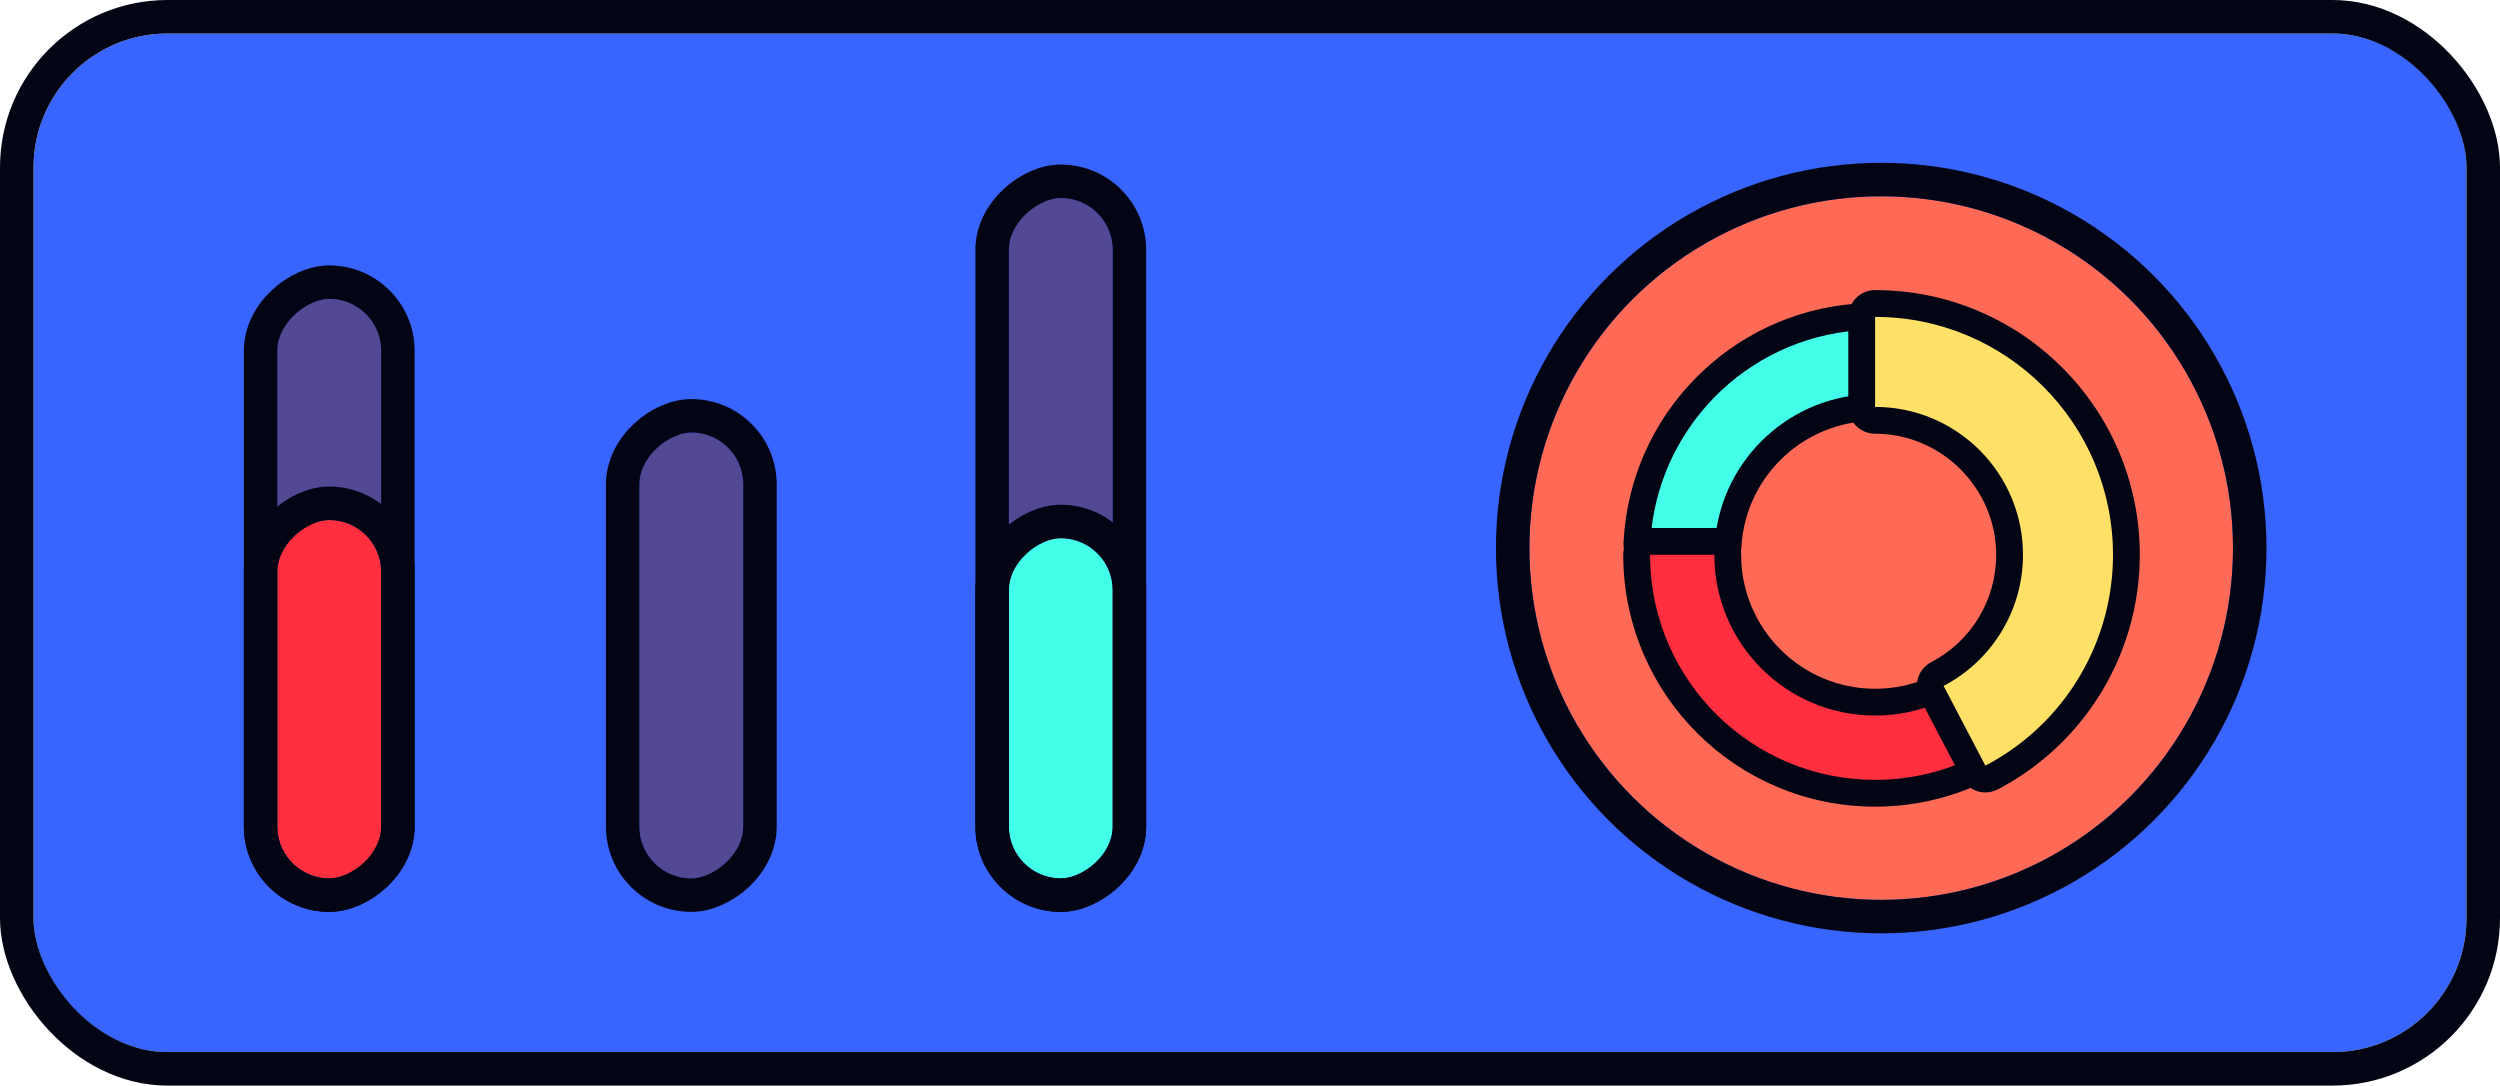 <svg xmlns="http://www.w3.org/2000/svg" width="373.107" height="162.017" viewBox="0 0 373.107 162.017">
  <g id="组_9977" data-name="组 9977" transform="translate(5 4.557)">
    <g id="组_9974" data-name="组 9974" transform="translate(0 0.443)">
      <g id="矩形_2040" data-name="矩形 2040" fill="#3864ff" stroke="#030515" stroke-width="5">
        <rect width="363.107" height="152.017" rx="20" stroke="none"/>
        <rect x="-2.5" y="-2.5" width="368.107" height="157.017" rx="22.5" fill="none"/>
      </g>
      <g id="组_9973" data-name="组 9973" transform="translate(36.394 24.557)">
        <g id="矩形_1414" data-name="矩形 1414" transform="translate(124.664) rotate(90)" fill="#534893" stroke="#030515" stroke-width="5">
          <rect width="101.534" height="15.488" rx="7.744" stroke="none"/>
          <rect x="-2.5" y="-2.5" width="106.534" height="20.488" rx="10.244" fill="none"/>
        </g>
        <g id="矩形_1418" data-name="矩形 1418" transform="translate(124.664 50.767) rotate(90)" fill="#42ffe9" stroke="#030515" stroke-width="5">
          <rect width="50.767" height="15.488" rx="7.744" stroke="none"/>
          <rect x="-2.5" y="-2.5" width="55.767" height="20.488" rx="10.244" fill="none"/>
        </g>
        <g id="矩形_1413" data-name="矩形 1413" transform="translate(69.524 35) rotate(90)" fill="#534893" stroke="#030515" stroke-width="5">
          <rect width="66.534" height="15.488" rx="7.744" stroke="none"/>
          <rect x="-2.5" y="-2.5" width="71.534" height="20.488" rx="10.244" fill="none"/>
        </g>
        <g id="矩形_1412" data-name="矩形 1412" transform="translate(15.488 15.055) rotate(90)" fill="#534893" stroke="#030515" stroke-width="5">
          <rect width="86.478" height="15.488" rx="7.744" stroke="none"/>
          <rect x="-2.5" y="-2.5" width="91.478" height="20.488" rx="10.244" fill="none"/>
        </g>
        <g id="矩形_1420" data-name="矩形 1420" transform="translate(15.488 48.058) rotate(90)" fill="#ff2f3f" stroke="#030515" stroke-width="5">
          <rect width="53.476" height="15.488" rx="7.744" stroke="none"/>
          <rect x="-2.5" y="-2.5" width="58.476" height="20.488" rx="10.244" fill="none"/>
        </g>
      </g>
      <g id="组_9976" data-name="组 9976" transform="translate(223.258 24.296)">
        <g id="组_9971" data-name="组 9971">
          <g id="椭圆_2130" data-name="椭圆 2130" fill="#ff6a57" stroke="#030515" stroke-width="5">
            <circle cx="52.5" cy="52.5" r="52.5" stroke="none"/>
            <circle cx="52.5" cy="52.5" r="55" fill="none"/>
          </g>
          <g id="组_9969" data-name="组 9969" transform="translate(18 18)">
            <g id="路径_34368" data-name="路径 34368" transform="translate(-0.491 -27.294)" fill="#42ffe9" stroke-linecap="round" stroke-linejoin="round">
              <path d="M 12 63.761 L 10.02 63.67 L 0.434 63.228 L -1.564 63.136 L -1.472 61.138 C -0.641 43.165 13.511 28.622 31.447 27.309 L 31.453 27.309 L 31.458 27.308 L 31.972 27.274 L 35.415 27.042 L 34.132 29.677 L 34.657 38.735 L 34.773 40.732 L 32.776 40.847 C 21.687 41.49 12.811 50.335 12.129 61.421 L 12.109 61.782 L 12 63.761 Z" stroke="none"/>
              <path d="M 32.106 29.269 L 31.593 29.304 C 14.705 30.54 1.311 44.247 0.526 61.23 L 10.112 61.672 L 10.132 61.305 C 10.872 49.232 20.557 39.552 32.661 38.851 L 32.105 29.271 L 32.106 29.269 M 32.107 25.269 C 33.432 25.269 34.678 25.927 35.425 27.036 C 35.849 27.667 36.078 28.394 36.104 29.129 L 36.654 38.619 C 36.715 39.678 36.354 40.718 35.648 41.511 C 34.943 42.303 33.951 42.783 32.892 42.844 C 22.815 43.428 14.749 51.464 14.126 61.538 L 14.106 61.891 C 13.989 64.021 12.226 65.672 10.115 65.672 C 10.053 65.672 9.991 65.671 9.928 65.668 L 0.342 65.226 C -0.718 65.177 -1.715 64.71 -2.43 63.926 C -3.145 63.142 -3.519 62.106 -3.47 61.046 C -2.592 42.062 12.356 26.701 31.301 25.315 C 31.309 25.314 31.316 25.313 31.324 25.313 L 31.837 25.278 C 31.927 25.272 32.017 25.269 32.107 25.269 Z" stroke="none" fill="#030515"/>
            </g>
            <g id="路径_34369" data-name="路径 34369" transform="translate(0 -490.717)" fill="#ff2f3f" stroke-linecap="round" stroke-linejoin="round">
              <path d="M 33.626 561.808 L 33.583 561.808 C 28.83 561.808 24.213 560.885 19.861 559.064 C 15.659 557.306 11.876 554.787 8.617 551.577 C 5.36 548.37 2.784 544.628 0.962 540.457 C -0.923 536.142 -1.918 531.55 -1.995 526.81 L -1.995 526.802 L -1.995 526.795 L -2 526.239 L -2.017 524.222 L 4.904174602415878e-06 524.222 L 9.596 524.222 L 11.596 524.222 L 11.596 526.222 C 11.596 538.347 21.46 548.212 33.586 548.212 C 36.637 548.212 39.585 547.601 42.349 546.397 L 42.836 546.179 L 44.639 545.37 L 45.469 547.163 L 49.502 555.871 L 50.343 557.686 L 48.528 558.526 C 46.204 559.602 43.757 560.427 41.255 560.978 C 38.754 561.529 36.187 561.808 33.626 561.808 Z" stroke="none"/>
              <path d="M -3.814697265625e-06 526.222 L 0.005 526.778 C 0.301 545.07 15.222 559.808 33.586 559.808 C 33.599 559.808 33.612 559.808 33.626 559.808 C 38.482 559.808 43.28 558.751 47.688 556.711 L 43.655 548.004 L 43.158 548.226 C 40.168 549.531 36.93 550.212 33.586 550.212 C 20.337 550.212 9.596 539.471 9.596 526.222 L -3.814697265625e-06 526.222 M -3.814697265625e-06 522.222 L 9.596 522.222 C 11.805 522.222 13.596 524.013 13.596 526.222 C 13.596 537.244 22.563 546.212 33.586 546.212 C 36.357 546.212 39.033 545.659 41.541 544.568 L 42.017 544.354 C 42.549 544.116 43.105 544.003 43.652 544.003 C 45.163 544.003 46.608 544.864 47.284 546.323 L 51.317 555.03 C 51.763 555.993 51.808 557.093 51.443 558.089 C 51.077 559.086 50.331 559.896 49.368 560.341 C 46.913 561.478 44.328 562.349 41.685 562.931 C 39.043 563.513 36.331 563.808 33.626 563.808 L 33.58 563.808 C 28.56 563.807 23.685 562.832 19.089 560.909 C 14.651 559.053 10.655 556.392 7.213 553.002 C 3.774 549.615 1.054 545.664 -0.871 541.257 C -2.863 536.698 -3.914 531.849 -3.995 526.842 C -3.995 526.832 -3.995 526.822 -3.995 526.812 L -4 526.257 C -4.009 525.19 -3.592 524.163 -2.841 523.406 C -2.09 522.648 -1.067 522.222 -3.814697265625e-06 522.222 Z" stroke="none" fill="#030515"/>
            </g>
            <g id="路径_34370" data-name="路径 34370" transform="translate(-464.192)" fill="#ffe167" stroke-linecap="round" stroke-linejoin="round">
              <path d="M 513.404 69.685 L 512.468 67.898 L 506.233 55.999 L 505.304 54.226 L 507.078 53.299 C 513.725 49.824 517.852 43.007 517.849 35.506 C 517.849 24.618 508.999 15.618 498.118 15.437 L 497.762 15.434 L 495.778 15.418 L 495.778 13.434 L 495.778 6.103515488575795e-07 L 495.778 -2 L 497.778 -2 C 502.84 -2 507.752 -1.008 512.377 0.948 C 516.844 2.837 520.854 5.541 524.298 8.985 C 527.742 12.429 530.446 16.439 532.335 20.906 C 534.291 25.531 535.283 30.443 535.283 35.505 C 535.285 42.27 533.454 48.917 529.988 54.727 C 526.521 60.537 521.542 65.306 515.587 68.517 L 515.584 68.519 L 515.581 68.521 L 515.183 68.734 L 513.404 69.685 Z" stroke="none"/>
              <path d="M 497.778 0 L 497.778 13.434 L 498.143 13.437 C 510.163 13.632 519.849 23.437 519.849 35.505 C 519.853 43.724 515.288 51.264 508.004 55.071 L 514.24 66.97 L 514.638 66.757 C 526.126 60.56 533.287 48.558 533.283 35.505 C 533.283 15.896 517.387 0 497.778 0 M 497.778 -4 C 503.109 -4 508.284 -2.955 513.156 -0.894 C 517.861 1.096 522.086 3.944 525.712 7.571 C 529.339 11.197 532.187 15.422 534.177 20.126 C 536.238 24.999 537.283 30.173 537.283 35.505 C 537.285 42.63 535.356 49.632 531.705 55.752 C 528.054 61.871 522.809 66.894 516.537 70.278 C 516.533 70.28 516.529 70.282 516.524 70.284 L 516.126 70.497 C 515.54 70.81 514.892 70.97 514.24 70.97 C 513.844 70.97 513.448 70.911 513.063 70.793 C 512.044 70.479 511.192 69.771 510.697 68.827 L 504.461 56.928 C 503.969 55.987 503.87 54.89 504.187 53.877 C 504.504 52.863 505.211 52.018 506.152 51.526 C 512.136 48.398 515.852 42.26 515.849 35.507 C 515.849 25.706 507.885 17.604 498.094 17.437 L 497.746 17.434 C 495.55 17.417 493.778 15.631 493.778 13.434 L 493.778 0 C 493.778 -2.209 495.569 -4 497.778 -4 Z" stroke="none" fill="#030515"/>
            </g>
          </g>
        </g>
      </g>
    </g>
  </g>
</svg>
